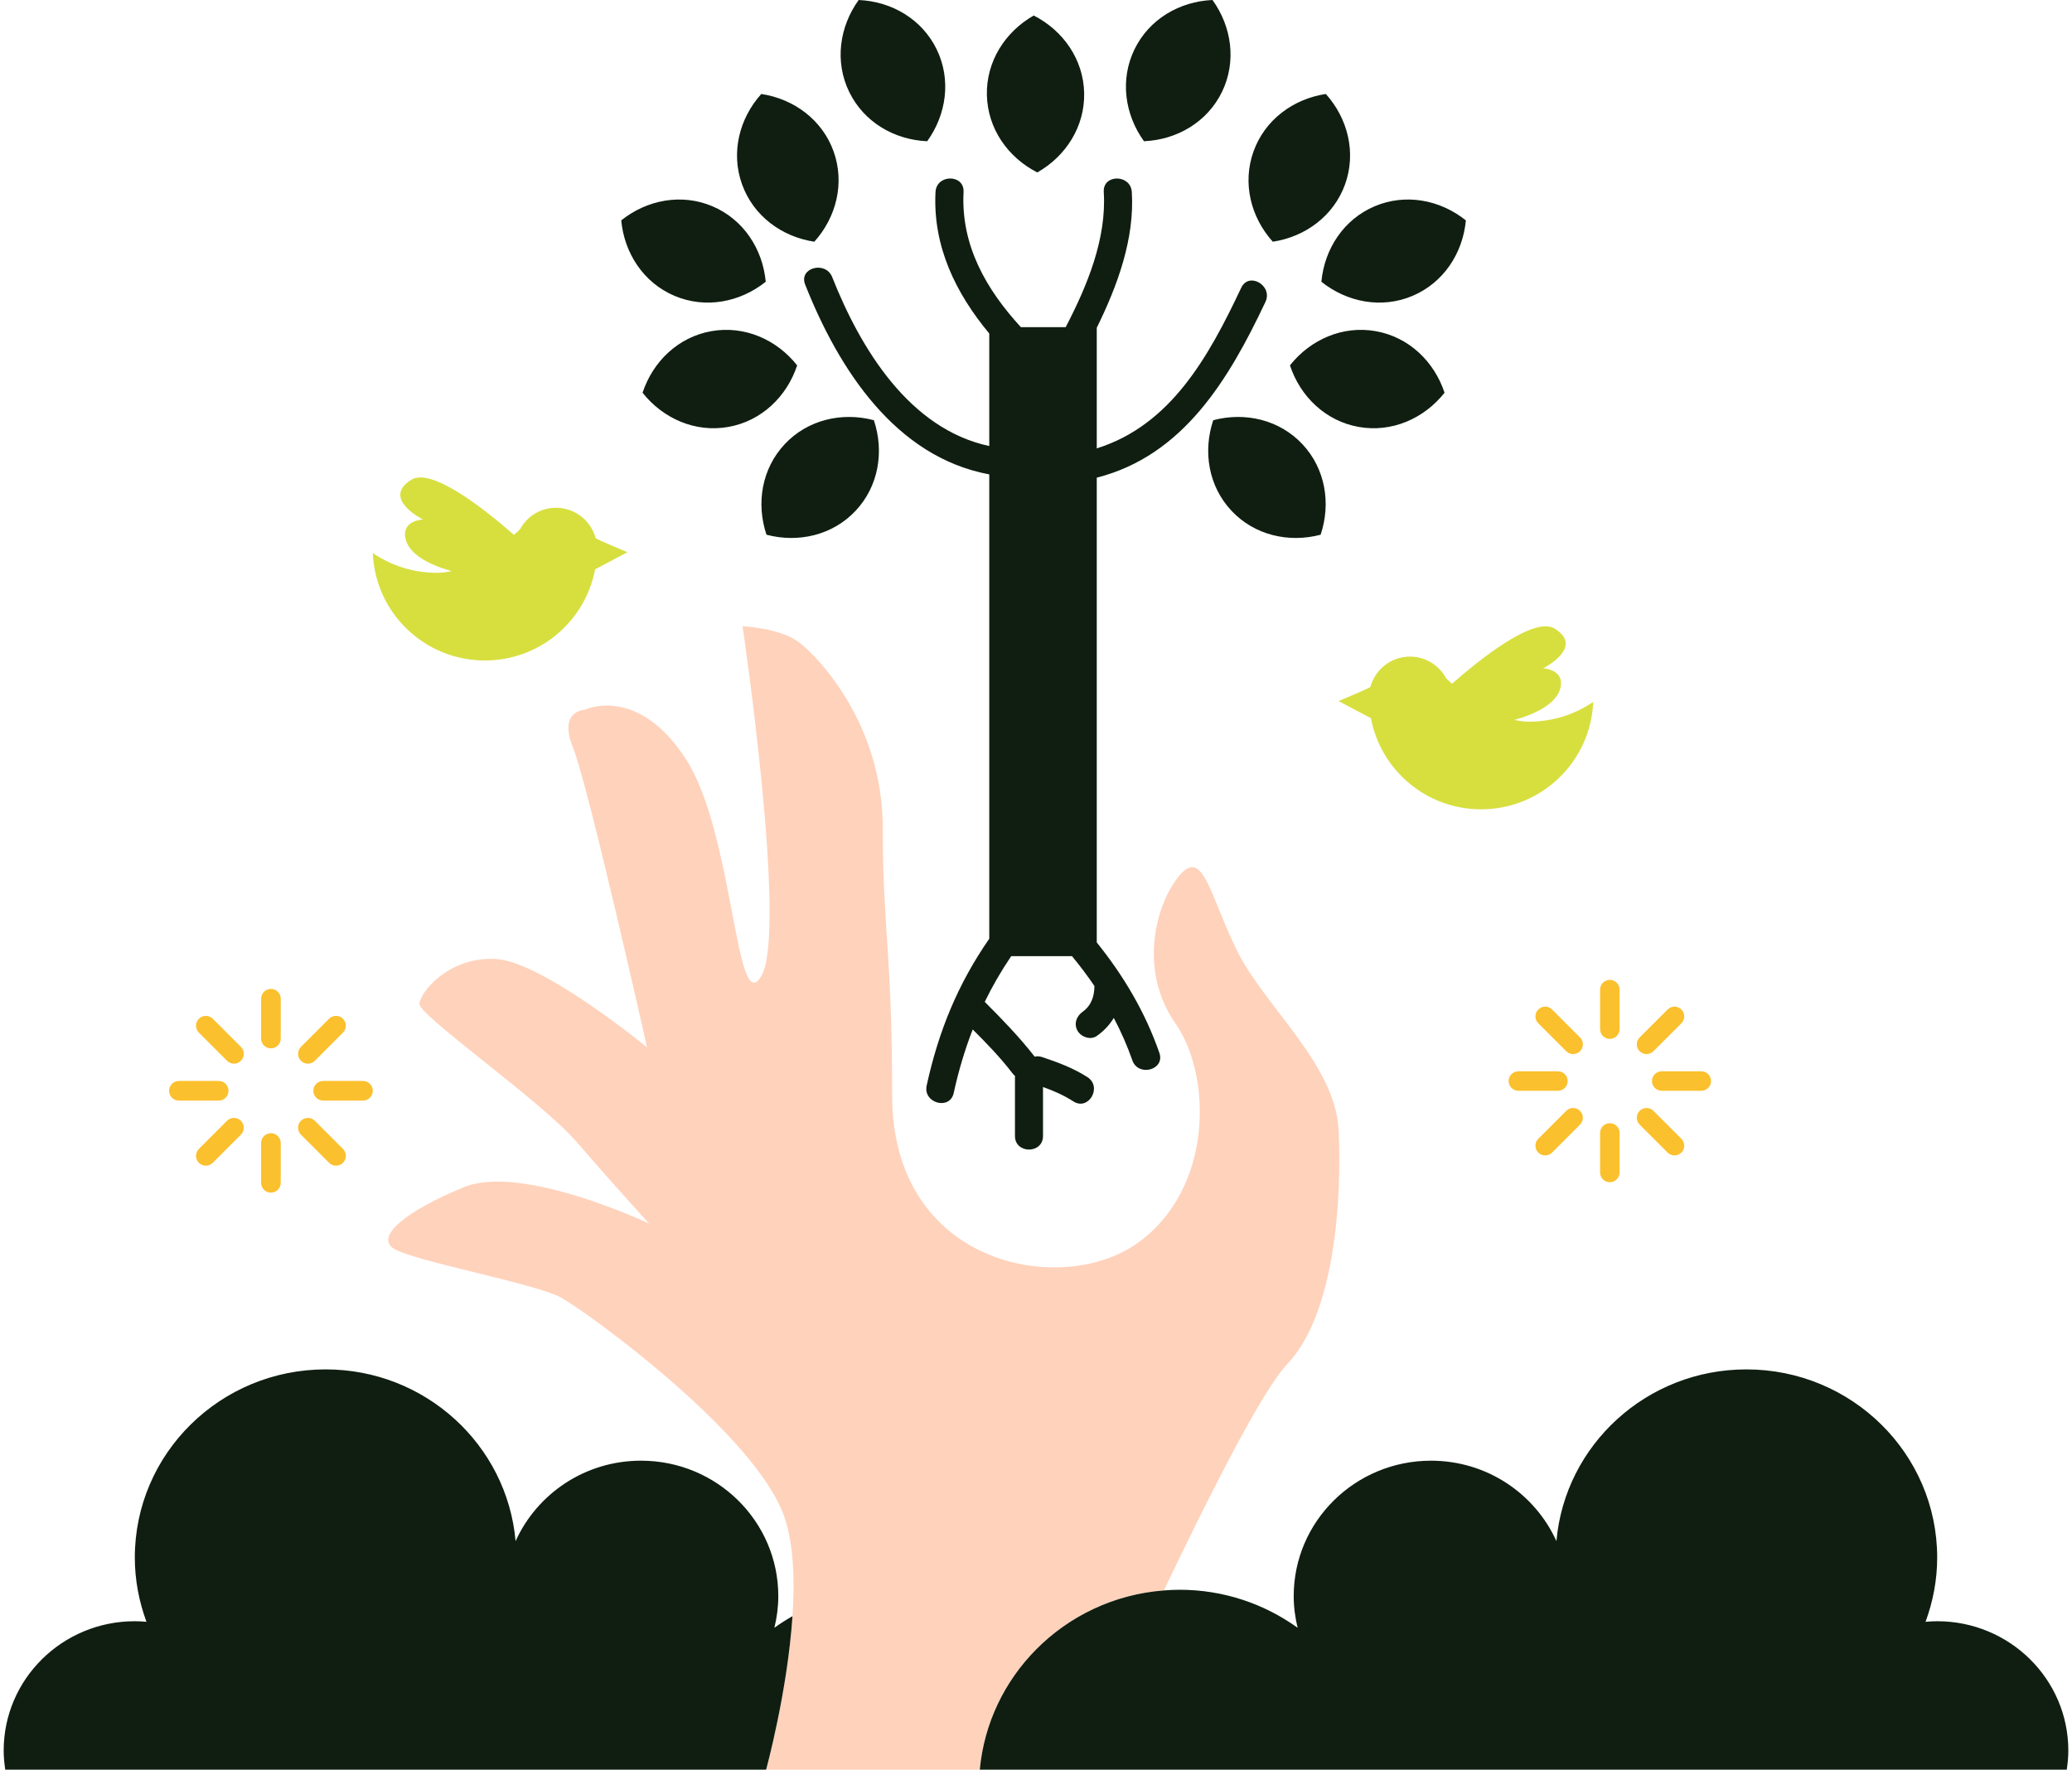 <svg width="295" height="252" viewBox="0 0 295 252" fill="none" xmlns="http://www.w3.org/2000/svg">
<path d="M183.25 194.274C179.753 197.927 172.246 212.761 165.704 226.477C158.583 227.025 152.199 230.146 147.501 234.9C143.05 239.405 140.111 245.369 139.497 251.999H109.074C109.074 251.999 112.109 240.947 112.828 230.144C113.17 225.01 112.993 219.932 111.713 216.125C107.741 204.304 83.472 186.724 79.843 184.755C76.214 182.785 58.988 179.579 56.133 177.847C53.278 176.116 57.807 172.432 66.056 169.053C74.305 165.67 92.417 174.236 92.417 174.236C92.417 174.236 87.038 168.337 82.046 162.557C77.055 156.775 59.631 144.609 59.722 142.943C59.813 141.275 63.928 136.191 70.596 136.559C77.262 136.926 92.124 149.148 92.124 149.148C92.124 149.148 83.754 111.815 81.589 106.485C79.424 101.154 83.263 101.072 83.263 101.072C83.263 101.072 90.738 97.45 97.629 108.055C104.519 118.661 104.718 145.417 108.419 138.934C112.119 132.451 105.724 89.184 105.724 89.184C105.724 89.184 111.103 89.402 113.838 91.519C116.574 93.635 125.688 103.155 125.688 117.97C125.688 132.502 127.018 135.499 127.018 155.993C127.018 180.189 151.032 184.734 161.875 177.072C172.72 169.408 172.624 153.277 167.337 145.712C162.05 138.143 164.532 128.743 167.901 124.701C171.27 120.658 172.184 127.296 176.071 135.277C179.958 143.259 190.125 151.487 190.588 160.953C191.052 170.417 190.135 187.083 183.25 194.274Z" fill="#FFD2BB"/>
<path d="M206.73 97.362C210.656 93.915 218.424 87.683 221.355 89.515C225.662 92.207 219.691 95.171 219.691 95.171C219.691 95.171 222.571 95.274 222.221 97.667C221.837 100.29 218.272 101.77 215.617 102.517C216.309 102.671 217.005 102.764 217.695 102.764C221.082 102.764 224.23 101.726 226.832 99.949C226.492 108.454 219.478 115.247 210.874 115.247C203.065 115.247 196.573 109.655 195.184 102.268L190.577 99.829C190.577 99.829 195.069 97.966 195.111 97.81C195.787 95.328 198.049 93.5 200.746 93.5C201.684 93.5 202.569 93.72 203.355 94.112C204.43 94.652 205.309 95.517 205.879 96.572C205.885 96.577 205.89 96.582 205.895 96.587C206.159 96.842 206.441 97.102 206.73 97.362ZM53.078 78.755C53.417 87.26 60.432 94.053 69.036 94.053C76.844 94.053 83.337 88.461 84.726 81.073L89.332 78.635C89.332 78.635 84.841 76.771 84.799 76.616C84.123 74.133 81.861 72.306 79.164 72.306C78.226 72.306 77.341 72.526 76.555 72.918C75.48 73.458 74.6 74.322 74.031 75.378C74.025 75.383 74.019 75.388 74.015 75.393C73.751 75.647 73.469 75.906 73.179 76.167C69.253 72.721 61.486 66.488 58.554 68.32C54.247 71.012 60.218 73.976 60.218 73.976C60.218 73.976 57.338 74.079 57.688 76.472C58.072 79.095 61.637 80.575 64.293 81.322C63.6 81.476 62.904 81.569 62.214 81.569C58.828 81.57 55.68 80.531 53.078 78.755Z" fill="#D7DF3F"/>
<path d="M37.175 147.888V142.222C37.175 141.449 37.801 140.824 38.573 140.824C39.345 140.824 39.969 141.448 39.969 142.222V147.888C39.969 148.661 39.345 149.286 38.573 149.286C37.801 149.286 37.175 148.661 37.175 147.888ZM38.573 169.83C39.345 169.83 39.969 169.205 39.969 168.434V162.767C39.969 161.995 39.345 161.369 38.573 161.369C37.801 161.369 37.175 161.995 37.175 162.767V168.434C37.175 169.204 37.801 169.83 38.573 169.83ZM44.614 155.328C44.614 156.099 45.239 156.724 46.012 156.724H51.68C52.451 156.724 53.078 156.1 53.078 155.328C53.078 154.555 52.451 153.93 51.68 153.93H46.012C45.239 153.93 44.614 154.555 44.614 155.328ZM25.466 156.724H31.134C31.905 156.724 32.532 156.1 32.532 155.328C32.532 154.555 31.905 153.93 31.134 153.93H25.466C24.695 153.93 24.07 154.555 24.07 155.328C24.07 156.099 24.695 156.724 25.466 156.724ZM43.835 151.466C44.191 151.466 44.549 151.327 44.822 151.054L48.829 147.048C49.375 146.502 49.375 145.618 48.829 145.07C48.282 144.526 47.399 144.526 46.854 145.07L42.846 149.079C42.301 149.625 42.301 150.509 42.846 151.054C43.118 151.327 43.476 151.466 43.835 151.466ZM32.325 159.6L28.319 163.606C27.772 164.152 27.772 165.037 28.319 165.583C28.59 165.857 28.948 165.992 29.306 165.992C29.662 165.992 30.02 165.857 30.294 165.583L34.3 161.575C34.847 161.031 34.847 160.147 34.3 159.6C33.756 159.054 32.872 159.054 32.325 159.6ZM46.854 165.583C47.127 165.856 47.483 165.991 47.841 165.991C48.199 165.991 48.555 165.856 48.829 165.583C49.375 165.037 49.375 164.152 48.829 163.606L44.822 159.599C44.276 159.053 43.391 159.053 42.845 159.599C42.301 160.145 42.301 161.029 42.845 161.573L46.854 165.583ZM32.325 151.054C32.598 151.327 32.957 151.466 33.313 151.466C33.671 151.466 34.029 151.327 34.3 151.054C34.847 150.51 34.847 149.626 34.3 149.079L30.294 145.071C29.747 144.527 28.863 144.527 28.319 145.071C27.772 145.618 27.772 146.502 28.319 147.048L32.325 151.054ZM229.2 147.938C229.965 147.938 230.587 147.317 230.587 146.549V140.922C230.587 140.154 229.965 139.533 229.2 139.533C228.432 139.533 227.811 140.154 227.811 140.922V146.549C227.811 147.317 228.432 147.938 229.2 147.938ZM229.2 168.347C229.965 168.347 230.587 167.725 230.587 166.96V161.33C230.587 160.564 229.965 159.942 229.2 159.942C228.432 159.942 227.811 160.564 227.811 161.33V166.96C227.811 167.726 228.432 168.347 229.2 168.347ZM235.199 153.941C235.199 154.707 235.821 155.327 236.588 155.327H242.219C242.985 155.327 243.607 154.707 243.607 153.941C243.607 153.173 242.985 152.552 242.219 152.552H236.588C235.821 152.552 235.199 153.173 235.199 153.941ZM223.197 153.941C223.197 153.173 222.574 152.552 221.808 152.552H216.179C215.413 152.552 214.791 153.173 214.791 153.941C214.791 154.707 215.413 155.327 216.179 155.327H221.808C222.575 155.327 223.197 154.707 223.197 153.941ZM234.426 150.103C234.779 150.103 235.135 149.966 235.407 149.695L239.387 145.716C239.929 145.173 239.929 144.295 239.387 143.752C238.844 143.211 237.966 143.211 237.425 143.752L233.443 147.734C232.902 148.276 232.902 149.155 233.443 149.695C233.714 149.966 234.07 150.103 234.426 150.103ZM219.994 164.534C220.348 164.534 220.703 164.4 220.974 164.128L224.955 160.146C225.496 159.606 225.496 158.727 224.955 158.185C224.414 157.643 223.535 157.643 222.993 158.185L219.013 162.164C218.471 162.707 218.471 163.586 219.013 164.128C219.282 164.4 219.638 164.534 219.994 164.534ZM237.425 164.128C237.696 164.4 238.05 164.534 238.406 164.534C238.762 164.534 239.115 164.4 239.388 164.128C239.929 163.586 239.929 162.707 239.388 162.164L235.408 158.185C234.865 157.643 233.986 157.643 233.444 158.185C232.903 158.727 232.903 159.606 233.444 160.146L237.425 164.128ZM224.955 147.734L220.974 143.752C220.433 143.211 219.554 143.211 219.013 143.752C218.471 144.295 218.471 145.173 219.013 145.716L222.993 149.695C223.264 149.966 223.62 150.103 223.974 150.103C224.33 150.103 224.685 149.966 224.955 149.695C225.496 149.155 225.496 148.276 224.955 147.734Z" fill="#FBC02D"/>
<path d="M110.253 231.793C111.079 231.199 111.94 230.651 112.828 230.145C112.108 240.947 109.074 251.999 109.074 251.999H0.749C0.615 251.112 0.524 250.205 0.524 249.281C0.524 239.109 8.885 230.861 19.195 230.861C19.757 230.861 20.306 230.896 20.852 230.943C19.801 228.086 19.195 225.017 19.195 221.8C19.195 207 31.358 195.001 46.362 195.001C60.562 195.001 72.202 205.757 73.407 219.457C76.455 212.713 83.294 208.001 91.261 208.001C102.058 208.001 110.81 216.636 110.81 227.287C110.81 228.841 110.605 230.345 110.253 231.793ZM144.505 153.209V161.766C144.505 164.341 148.498 164.341 148.498 161.766V154.789C150.003 155.331 151.447 155.952 152.814 156.836C154.984 158.237 156.984 154.779 154.829 153.387C152.828 152.094 150.612 151.275 148.364 150.524C147.972 150.394 147.622 150.393 147.311 150.468C145.144 147.68 142.694 145.159 140.202 142.663C141.28 140.451 142.52 138.295 143.968 136.16H152.626C153.767 137.533 154.831 138.953 155.825 140.416C155.825 140.435 155.818 140.452 155.818 140.472C155.795 141.902 155.36 143.215 154.145 144.071C153.259 144.698 152.843 145.804 153.429 146.802C153.943 147.681 155.27 148.147 156.16 147.519C157.188 146.793 157.982 145.927 158.574 144.952C159.597 146.884 160.484 148.891 161.214 150.984C162.056 153.399 165.914 152.36 165.063 149.922C163.042 144.12 159.977 138.957 156.151 134.203V68.019C168.458 64.883 174.941 54.061 180.167 42.991C181.261 40.676 177.819 38.649 176.72 40.976C172.074 50.815 166.696 60.538 156.151 63.851V46.673C159.131 40.621 161.55 33.985 161.142 27.343C160.985 24.786 156.992 24.77 157.149 27.343C157.558 34.007 154.817 40.64 151.728 46.588H145.349C140.407 41.205 136.793 34.939 137.186 27.343C137.32 24.768 133.326 24.782 133.193 27.343C132.791 35.081 136.085 41.769 140.845 47.49V63.516C129.489 61.083 122.53 49.689 118.482 39.456C117.547 37.091 113.684 38.12 114.632 40.517C119.401 52.574 127.484 65.071 140.846 67.553V133.672C136.363 140.143 133.63 146.828 131.934 154.58C131.385 157.089 135.234 158.156 135.784 155.642C136.483 152.443 137.376 149.459 138.491 146.593C140.463 148.567 142.42 150.575 144.113 152.791C144.231 152.947 144.365 153.086 144.505 153.209ZM172.735 59.837C171.242 64.297 172.059 69.243 175.327 72.728C178.595 76.212 183.479 77.346 188.024 76.143C189.518 71.684 188.699 66.738 185.432 63.253C182.165 59.768 177.28 58.634 172.735 59.837ZM205.667 55.925C204.19 51.46 200.574 47.989 195.869 47.157C191.165 46.324 186.576 48.342 183.657 52.028C185.134 56.493 188.75 59.963 193.454 60.796C198.158 61.629 202.748 59.611 205.667 55.925ZM188.131 40.12C191.803 43.057 196.729 43.993 201.124 42.126C205.521 40.258 208.267 36.064 208.704 31.382C205.031 28.444 200.106 27.509 195.71 29.376C191.312 31.244 188.566 35.438 188.131 40.12ZM191.506 26.242C193.12 21.747 191.905 16.882 188.765 13.382C184.115 14.085 180.083 17.066 178.47 21.561C176.855 26.057 178.069 30.921 181.211 34.42C185.862 33.718 189.892 30.738 191.506 26.242ZM111.72 63.253C108.453 66.737 107.635 71.683 109.127 76.143C113.673 77.346 118.557 76.212 121.824 72.727C125.092 69.243 125.91 64.297 124.417 59.837C119.871 58.634 114.987 59.768 111.72 63.253ZM101.282 47.157C96.579 47.989 92.961 51.459 91.485 55.925C94.404 59.611 98.993 61.629 103.697 60.796C108.401 59.964 112.019 56.493 113.495 52.028C110.575 48.342 105.986 46.324 101.282 47.157ZM96.028 42.126C100.424 43.993 105.35 43.058 109.022 40.121C108.586 35.438 105.839 31.245 101.442 29.377C97.046 27.509 92.12 28.446 88.448 31.382C88.884 36.064 91.63 40.259 96.028 42.126ZM115.941 34.42C119.083 30.921 120.296 26.057 118.683 21.561C117.069 17.066 113.038 14.085 108.387 13.382C105.246 16.881 104.031 21.746 105.646 26.242C107.26 30.738 111.29 33.718 115.941 34.42ZM147.685 24.556C151.773 22.23 154.465 18.001 154.356 13.225C154.247 8.451 151.367 4.347 147.178 2.209C143.091 4.534 140.4 8.765 140.508 13.54C140.616 18.315 143.496 22.419 147.685 24.556ZM173.983 13.078C176.067 8.781 175.378 3.814 172.628 0C167.93 0.202 163.603 2.736 161.519 7.033C159.435 11.331 160.123 16.296 162.873 20.111C167.572 19.91 171.898 17.376 173.983 13.078ZM132.009 20.112C134.76 16.297 135.448 11.332 133.363 7.034C131.278 2.736 126.952 0.202 122.254 0.001C119.504 3.815 118.815 8.781 120.9 13.078C122.985 17.376 127.31 19.91 132.009 20.112ZM275.806 230.862C275.245 230.862 274.695 230.897 274.149 230.944C275.201 228.087 275.806 225.017 275.806 221.801C275.806 207.001 263.644 195.002 248.64 195.002C234.44 195.002 222.8 205.758 221.595 219.458C218.547 212.714 211.708 208.002 203.74 208.002C192.943 208.002 184.191 216.637 184.191 227.288C184.191 228.841 184.397 230.346 184.749 231.794C180.029 228.404 174.242 226.383 167.959 226.383C167.199 226.383 166.449 226.42 165.703 226.478C158.583 227.026 152.199 230.147 147.5 234.901C143.05 239.406 140.111 245.37 139.497 252H153.935H155.503H294.253C294.387 251.113 294.477 250.206 294.477 249.282C294.477 239.109 286.116 230.862 275.806 230.862Z" fill="#0F1E11"/>
</svg>

